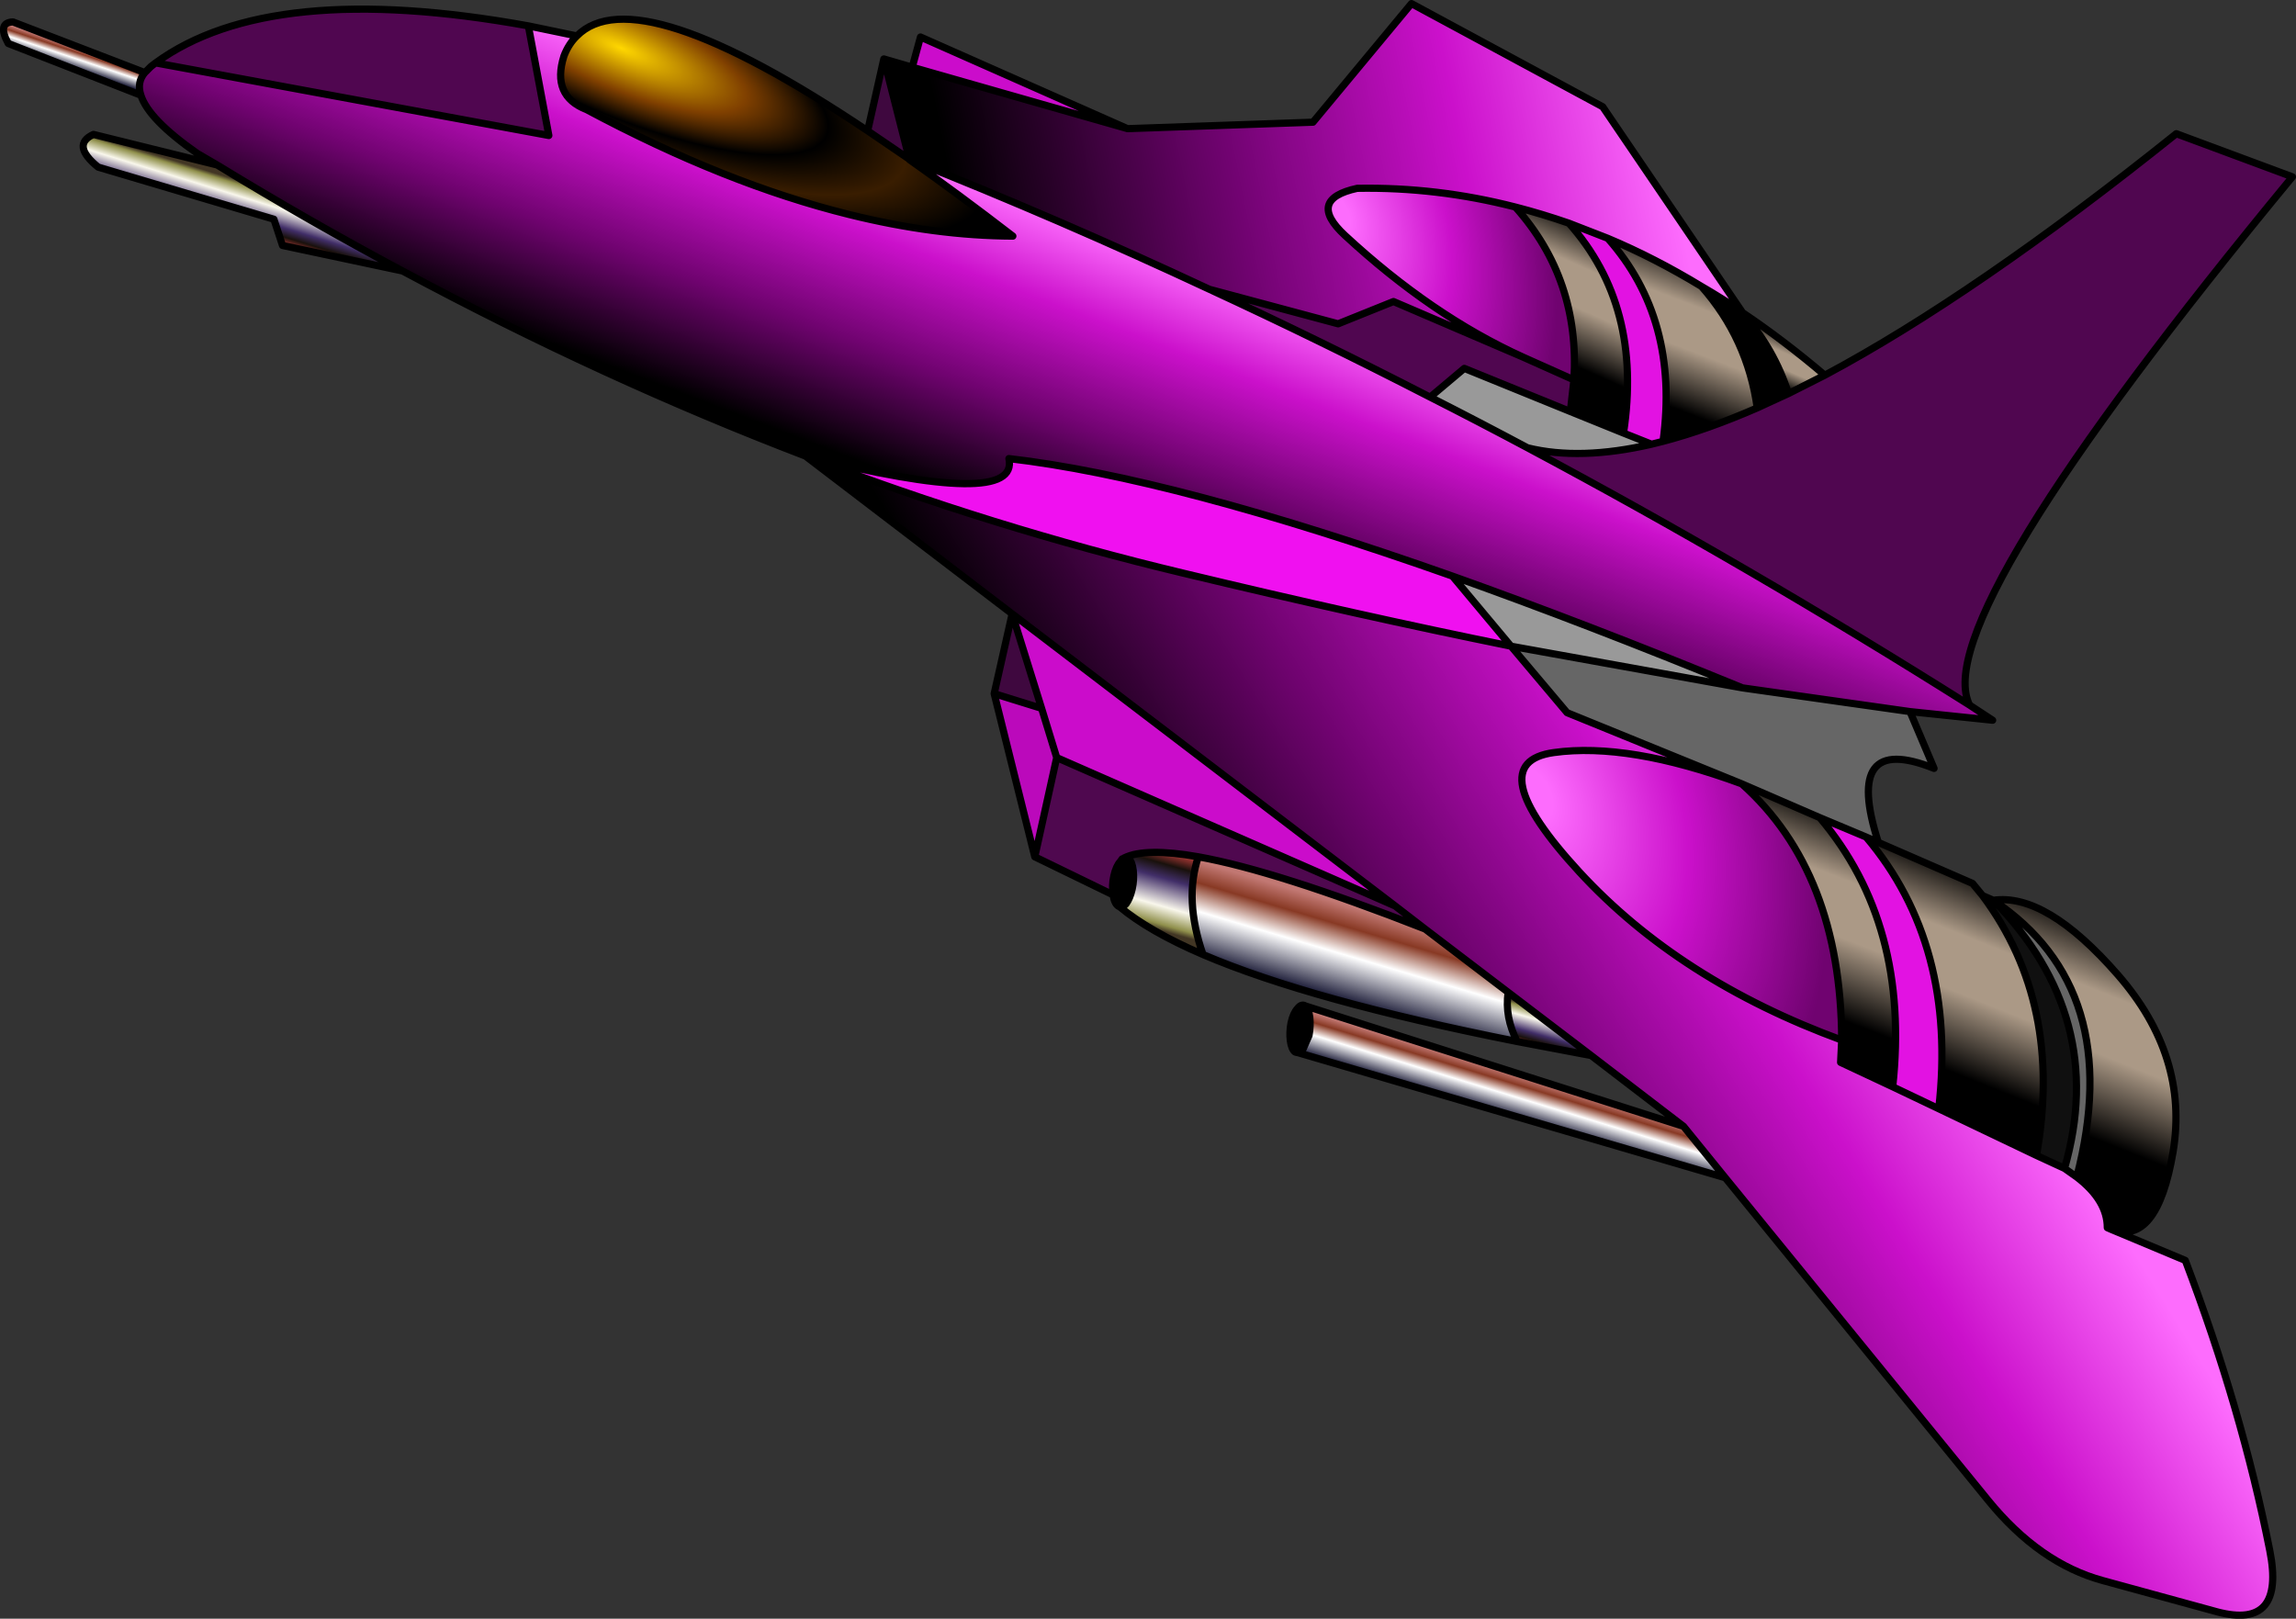 <?xml version="1.0" encoding="UTF-8" standalone="no"?>
<svg xmlns:ffdec="https://www.free-decompiler.com/flash" xmlns:xlink="http://www.w3.org/1999/xlink" ffdec:objectType="shape" height="225.2px" width="319.4px" xmlns="http://www.w3.org/2000/svg">
  <rect width="100%" height="100%" fill="#333333" stroke="none"/>
  <g transform="matrix(1.0, 0.0, 0.0, 1.0, 163.45, -64.0)">
    <path d="M90.4 116.2 Q111.3 105.05 139.3 82.6 L155.45 88.6 Q104.55 150.25 110.55 162.1 79.8 142.7 49.05 126.3 56.35 128.1 66.3 125.8 L67.9 125.4 Q74.0 123.8 81.0 120.75 L85.35 118.75 90.4 116.2 M-141.8 72.75 Q-125.85 61.1 -89.95 67.6 L-87.1 82.85 -141.8 72.75 M48.35 113.65 L55.5 116.85 55.0 121.25 40.25 115.25 35.5 119.25 Q20.15 111.35 4.8 104.25 L22.7 109.05 30.4 105.95 48.35 113.65" fill="#500650" fill-rule="evenodd" stroke="none"/>
    <path d="M-40.5 72.2 L-36.55 73.35 -6.6 81.9 19.2 81.0 32.9 64.5 59.5 78.85 78.9 107.4 Q76.1 105.5 73.25 103.85 66.75 99.9 60.2 97.15 L54.8 95.05 Q51.05 93.75 47.35 92.8 36.45 90.0 25.35 90.2 18.25 91.75 23.65 96.75 35.7 107.9 48.35 113.65 L30.4 105.95 22.7 109.05 4.8 104.25 Q-16.05 94.5 -36.95 86.2 L-36.95 86.15 -40.5 72.2" fill="url(#gradient0)" fill-rule="evenodd" stroke="none"/>
    <path d="M48.35 113.65 Q35.7 107.9 23.65 96.75 18.25 91.75 25.35 90.2 36.45 90.0 47.35 92.8 56.35 102.85 55.5 116.85 L48.35 113.65" fill="url(#gradient1)" fill-rule="evenodd" stroke="none"/>
    <path d="M67.9 125.4 L66.3 125.8 62.4 124.25 Q65.1 106.6 54.8 95.05 L60.2 97.15 Q70.2 108.4 67.9 125.4 M96.15 180.45 Q108.85 195.45 106.25 218.25 L99.85 215.2 Q102.3 192.65 89.7 177.75 L96.15 180.45" fill="#e212e2" fill-rule="evenodd" stroke="none"/>
    <path d="M47.35 92.8 Q51.05 93.75 54.8 95.05 65.1 106.6 62.4 124.25 L55.0 121.25 55.5 116.85 Q56.35 102.85 47.35 92.8" fill="url(#gradient2)" fill-rule="evenodd" stroke="none"/>
    <path d="M17.1 210.45 L16.85 210.4 16.7 210.35 Q16.2 209.95 16.05 208.8 15.9 207.6 16.15 206.3 16.45 204.95 17.05 204.3 17.6 203.6 18.15 203.95 18.6 204.3 18.75 205.5 18.9 206.7 18.65 208.05 L17.8 210.0 17.1 210.45 M-7.7 190.15 L-7.9 190.05 Q-8.45 189.65 -8.6 188.5 L-8.6 188.45 Q-8.8 187.15 -8.5 185.85 -8.2 184.5 -7.6 183.85 L-7.35 183.5 -7.2 183.45 -7.05 183.35 -6.45 183.45 Q-5.95 183.85 -5.8 185.1 -5.65 186.35 -5.95 187.7 -6.25 189.0 -6.8 189.75 -7.25 190.25 -7.7 190.15 M78.9 107.4 L78.9 107.45 Q83.35 112.5 85.35 118.75 L81.0 120.75 Q79.65 111.1 73.25 103.85 76.1 105.5 78.9 107.4" fill="#000000" fill-rule="evenodd" stroke="none"/>
    <path d="M81.0 120.75 Q74.0 123.8 67.9 125.4 70.2 108.4 60.2 97.15 66.75 99.9 73.25 103.85 79.65 111.1 81.0 120.75" fill="url(#gradient3)" fill-rule="evenodd" stroke="none"/>
    <path d="M66.3 125.8 Q56.35 128.1 49.05 126.3 42.3 122.7 35.5 119.25 L40.25 115.25 55.0 121.25 62.4 124.25 66.3 125.8 M38.6 144.15 Q57.0 150.7 78.95 159.7 L46.75 153.9 38.6 144.15" fill="#999999" fill-rule="evenodd" stroke="none"/>
    <path d="M110.55 162.1 L113.75 164.2 102.25 163.0 78.95 159.7 Q57.0 150.7 38.6 144.15 -0.15 130.45 -23.1 127.8 -21.55 134.95 -51.4 127.45 -79.5 116.7 -107.45 101.7 -120.4 94.8 -133.25 86.95 L-136.0 85.35 Q-142.8 80.6 -143.85 77.25 -144.45 75.45 -143.3 74.1 L-142.45 73.25 -141.8 72.75 -87.1 82.85 -89.95 67.6 -83.2 69.0 Q-84.35 70.1 -85.0 71.8 -86.75 77.35 -81.85 79.25 -62.5 89.6 -45.3 93.85 -33.4 96.8 -22.55 96.85 -30.2 90.95 -36.95 86.2 -16.05 94.5 4.8 104.25 20.15 111.35 35.5 119.25 42.3 122.7 49.05 126.3 79.8 142.7 110.55 162.1" fill="url(#gradient4)" fill-rule="evenodd" stroke="none"/>
    <path d="M47.6 208.9 Q18.85 203.2 3.9 196.8 1.25 189.15 3.25 183.2 14.15 185.15 34.8 193.25 L46.35 202.05 Q45.85 205.5 47.6 208.9" fill="url(#gradient5)" fill-rule="evenodd" stroke="none"/>
    <path d="M3.9 196.8 Q-3.65 193.55 -7.7 190.15 -7.25 190.25 -6.8 189.75 -6.25 189.0 -5.95 187.7 -5.65 186.35 -5.8 185.1 -5.95 183.85 -6.45 183.45 L-7.05 183.35 Q-4.1 181.9 3.25 183.2 1.25 189.15 3.9 196.8" fill="url(#gradient6)" fill-rule="evenodd" stroke="none"/>
    <path d="M-8.6 188.5 L-19.5 183.2 -16.45 169.4 30.65 190.05 34.8 193.25 Q14.15 185.15 3.25 183.2 -4.1 181.9 -7.05 183.35 L-7.2 183.45 -7.35 183.5 -7.6 183.85 Q-8.2 184.5 -8.5 185.85 -8.8 187.15 -8.6 188.45 L-8.6 188.5" fill="#4f084f" fill-rule="evenodd" stroke="none"/>
    <path d="M130.15 235.0 L140.55 239.35 Q148.4 260.0 152.3 279.7 154.5 290.75 145.0 288.25 L129.1 283.9 Q120.25 281.5 113.1 272.7 L76.55 227.85 70.75 220.7 57.9 210.85 46.35 202.05 34.8 193.25 30.65 190.05 -22.65 149.4 -51.4 127.45 Q-25.2 137.45 1.2 143.75 25.55 149.6 46.75 153.9 L54.55 163.15 78.85 173.05 Q63.1 167.25 52.7 168.7 42.3 170.15 56.25 185.3 70.15 200.4 92.75 208.7 L92.6 211.8 99.85 215.2 106.25 218.25 119.85 224.75 123.75 226.55 125.45 227.75 Q129.7 231.0 129.7 234.8 L130.15 235.0" fill="url(#gradient7)" fill-rule="evenodd" stroke="none"/>
    <path d="M102.25 163.0 L105.6 170.9 Q92.9 165.8 97.85 181.2 L96.15 180.45 89.7 177.75 78.85 173.05 54.55 163.15 46.75 153.9 78.95 159.7 102.25 163.0 M125.45 227.75 L123.75 226.55 Q129.8 205.55 113.85 189.25 132.25 201.55 125.45 227.75" fill="#666666" fill-rule="evenodd" stroke="none"/>
    <path d="M92.75 208.7 Q70.15 200.4 56.25 185.3 42.3 170.15 52.7 168.7 63.1 167.25 78.85 173.05 92.65 185.35 92.75 208.7" fill="url(#gradient8)" fill-rule="evenodd" stroke="none"/>
    <path d="M46.75 153.9 Q25.55 149.6 1.2 143.75 -25.2 137.45 -51.4 127.45 -21.55 134.95 -23.1 127.8 -0.15 130.45 38.6 144.15 L46.75 153.9" fill="#f010f0" fill-rule="evenodd" stroke="none"/>
    <path d="M78.9 107.45 Q84.7 111.35 90.4 116.2 L85.35 118.75 Q83.35 112.5 78.9 107.45" fill="url(#gradient9)" fill-rule="evenodd" stroke="none"/>
    <path d="M97.85 181.2 L110.95 186.9 112.35 188.6 Q123.6 203.7 119.85 224.75 L106.25 218.25 Q108.85 195.45 96.15 180.45 L97.85 181.2" fill="url(#gradient10)" fill-rule="evenodd" stroke="none"/>
    <path d="M112.35 188.6 L113.85 189.25 Q129.8 205.55 123.75 226.55 L119.85 224.75 Q123.6 203.7 112.35 188.6" fill="#101010" fill-rule="evenodd" stroke="none"/>
    <path d="M89.7 177.75 Q102.3 192.65 99.85 215.2 L92.6 211.8 92.75 208.7 Q92.65 185.35 78.85 173.05 L89.7 177.75" fill="url(#gradient11)" fill-rule="evenodd" stroke="none"/>
    <path d="M113.85 189.25 Q121.2 188.2 131.15 199.6 141.05 210.95 138.85 224.25 136.6 237.5 130.15 235.0 L129.7 234.8 Q129.7 231.0 125.45 227.75 132.25 201.55 113.85 189.25" fill="url(#gradient12)" fill-rule="evenodd" stroke="none"/>
    <path d="M57.9 210.85 L47.6 208.9 Q45.85 205.5 46.35 202.05 L57.9 210.85" fill="url(#gradient13)" fill-rule="evenodd" stroke="none"/>
    <path d="M76.55 227.85 L17.1 210.45 17.8 210.0 18.65 208.05 Q18.9 206.7 18.75 205.5 18.6 204.3 18.15 203.95 L70.75 220.7 76.55 227.85" fill="url(#gradient14)" fill-rule="evenodd" stroke="none"/>
    <path d="M-25.15 160.5 L-22.65 149.4 -18.55 162.55 -25.15 160.5 M-42.75 82.2 L-40.5 72.2 -36.95 86.15 -42.75 82.2" fill="#3f083f" fill-rule="evenodd" stroke="none"/>
    <path d="M-36.55 73.35 L-35.4 69.15 -6.6 81.9 -36.55 73.35 M30.65 190.05 L-16.45 169.4 -18.55 162.55 -22.65 149.4 30.65 190.05" fill="#cb0ccb" fill-rule="evenodd" stroke="none"/>
    <path d="M-83.2 69.0 Q-74.95 60.65 -42.75 82.2 L-36.95 86.15 -36.95 86.2 Q-30.2 90.95 -22.55 96.85 -33.4 96.8 -45.3 93.85 -62.5 89.6 -81.85 79.25 -86.75 77.35 -85.0 71.8 -84.35 70.1 -83.2 69.0" fill="url(#gradient15)" fill-rule="evenodd" stroke="none"/>
    <path d="M-143.85 77.25 L-162.3 70.05 Q-163.9 67.15 -161.65 67.05 L-143.3 74.1 Q-144.45 75.45 -143.85 77.25" fill="url(#gradient16)" fill-rule="evenodd" stroke="none"/>
    <path d="M-107.45 101.7 L-124.15 98.15 -125.35 94.5 -149.8 87.25 Q-153.6 84.15 -150.45 82.7 L-133.25 86.95 Q-120.4 94.8 -107.45 101.7" fill="url(#gradient17)" fill-rule="evenodd" stroke="none"/>
    <path d="M-19.5 183.2 L-25.15 160.5 -18.55 162.55 -16.45 169.4 -19.5 183.2" fill="#bb09bb" fill-rule="evenodd" stroke="none"/>
    <path d="M90.4 116.2 Q111.3 105.05 139.3 82.6 L155.45 88.6 Q104.55 150.25 110.55 162.1 L113.75 164.2 102.25 163.0 105.6 170.9 Q92.9 165.8 97.85 181.2 L110.95 186.9 112.35 188.6 113.85 189.25 Q121.2 188.2 131.15 199.6 141.05 210.95 138.85 224.25 136.6 237.5 130.15 235.0 L140.55 239.35 Q148.4 260.0 152.3 279.7 154.5 290.75 145.0 288.25 L129.1 283.9 Q120.25 281.5 113.1 272.7 L76.55 227.85 17.1 210.45 16.85 210.4 16.7 210.35 Q16.2 209.95 16.05 208.8 15.9 207.6 16.15 206.3 16.45 204.95 17.05 204.3 17.6 203.6 18.15 203.95 L70.75 220.7 57.9 210.85 47.6 208.9 Q18.85 203.2 3.9 196.8 -3.65 193.55 -7.7 190.15 L-7.9 190.05 Q-8.45 189.65 -8.6 188.5 L-19.5 183.2 -25.15 160.5 -22.65 149.4 -51.4 127.45 Q-79.5 116.7 -107.45 101.7 L-124.15 98.15 -125.35 94.5 -149.8 87.25 Q-153.6 84.15 -150.45 82.7 L-133.25 86.95 -136.0 85.35 Q-142.8 80.6 -143.85 77.25 L-162.3 70.05 Q-163.9 67.15 -161.65 67.05 L-143.3 74.1 -142.45 73.25 -141.8 72.75 Q-125.85 61.1 -89.95 67.6 L-83.2 69.0 Q-74.95 60.65 -42.75 82.2 L-40.5 72.2 -36.55 73.35 -35.4 69.15 -6.6 81.9 19.2 81.0 32.9 64.5 59.5 78.85 78.9 107.4 78.9 107.45 Q84.7 111.35 90.4 116.2 L85.35 118.75 81.0 120.75 Q74.0 123.8 67.9 125.4 L66.3 125.8 Q56.35 128.1 49.05 126.3 79.8 142.7 110.55 162.1 M48.35 113.65 Q35.7 107.9 23.65 96.75 18.25 91.75 25.35 90.2 36.45 90.0 47.35 92.8 51.05 93.75 54.8 95.05 L60.2 97.15 Q66.75 99.9 73.25 103.85 76.1 105.5 78.9 107.4 M81.0 120.75 Q79.65 111.1 73.25 103.85 M55.5 116.85 L48.35 113.65 30.4 105.95 22.7 109.05 4.8 104.25 Q20.15 111.35 35.5 119.25 L40.25 115.25 55.0 121.25 55.5 116.85 Q56.35 102.85 47.35 92.8 M62.4 124.25 L66.3 125.8 M55.0 121.25 L62.4 124.25 Q65.1 106.6 54.8 95.05 M3.25 183.2 Q1.25 189.15 3.9 196.8 M34.8 193.25 L30.65 190.05 -16.45 169.4 -19.5 183.2 M3.25 183.2 Q14.15 185.15 34.8 193.25 L46.35 202.05 57.9 210.85 M92.75 208.7 Q70.15 200.4 56.25 185.3 42.3 170.15 52.7 168.7 63.1 167.25 78.85 173.05 L54.55 163.15 46.75 153.9 Q25.55 149.6 1.2 143.75 -25.2 137.45 -51.4 127.45 -21.55 134.95 -23.1 127.8 -0.15 130.45 38.6 144.15 57.0 150.7 78.95 159.7 L102.25 163.0 M46.75 153.9 L78.95 159.7 M38.6 144.15 L46.75 153.9 M49.05 126.3 Q42.3 122.7 35.5 119.25 M97.85 181.2 L96.15 180.45 Q108.85 195.45 106.25 218.25 L119.85 224.75 Q123.6 203.7 112.35 188.6 M96.15 180.45 L89.7 177.75 Q102.3 192.65 99.85 215.2 L106.25 218.25 M89.7 177.75 L78.85 173.05 Q92.65 185.35 92.75 208.7 L92.6 211.8 99.85 215.2 M67.9 125.4 Q70.2 108.4 60.2 97.15 M78.9 107.45 Q83.35 112.5 85.35 118.75 M125.45 227.75 L123.75 226.55 119.85 224.75 M125.45 227.75 Q129.7 231.0 129.7 234.8 L130.15 235.0 M47.6 208.9 Q45.85 205.5 46.35 202.05 M76.55 227.85 L70.75 220.7 M18.15 203.95 Q18.6 204.3 18.75 205.5 18.9 206.7 18.65 208.05 L17.8 210.0 17.1 210.45 M123.75 226.55 Q129.8 205.55 113.85 189.25 132.25 201.55 125.45 227.75 M-36.95 86.15 L-36.95 86.2 Q-16.05 94.5 4.8 104.25 M-36.55 73.35 L-6.6 81.9 M-36.95 86.2 Q-30.2 90.95 -22.55 96.85 -33.4 96.8 -45.3 93.85 -62.5 89.6 -81.85 79.25 -86.75 77.35 -85.0 71.8 -84.35 70.1 -83.2 69.0 M-36.95 86.15 L-40.5 72.2 M-42.75 82.2 L-36.95 86.15 M-143.3 74.1 Q-144.45 75.45 -143.85 77.25 M-89.95 67.6 L-87.1 82.85 -141.8 72.75 M-18.55 162.55 L-16.45 169.4 M-22.65 149.4 L30.65 190.05 M-7.05 183.35 L-6.45 183.45 Q-5.95 183.85 -5.8 185.1 -5.65 186.35 -5.95 187.7 -6.25 189.0 -6.8 189.75 -7.25 190.25 -7.7 190.15 M-8.6 188.5 L-8.6 188.45 Q-8.8 187.15 -8.5 185.85 -8.2 184.5 -7.6 183.85 L-7.35 183.5 -7.2 183.45 -7.05 183.35 Q-4.1 181.9 3.25 183.2 M-22.65 149.4 L-18.55 162.55 -25.15 160.5 M-133.25 86.95 Q-120.4 94.8 -107.45 101.7" fill="none" stroke="#000000" stroke-linecap="round" stroke-linejoin="round" stroke-width="1.0"/>
  </g>
  <defs>
    <linearGradient gradientTransform="matrix(0.069, 0.003, -0.006, -0.03, 18.8, 88.1)" gradientUnits="userSpaceOnUse" id="gradient0" spreadMethod="pad" x1="-819.2" x2="819.2">
      <stop offset="0.051" stop-color="#000000"/>
      <stop offset="0.4" stop-color="#700370"/>
      <stop offset="0.694" stop-color="#cb10cb"/>
      <stop offset="0.949" stop-color="#fd6cfd"/>
    </linearGradient>
    <radialGradient cx="0" cy="0" gradientTransform="matrix(-0.04, -0.029, -0.01, 0.047, 22.25, 94.05)" gradientUnits="userSpaceOnUse" id="gradient1" r="819.2" spreadMethod="pad">
      <stop offset="0.063" stop-color="#fd6cfd"/>
      <stop offset="0.482" stop-color="#cb10cb"/>
      <stop offset="0.914" stop-color="#700370"/>
    </radialGradient>
    <linearGradient gradientTransform="matrix(-1.0E-4, -0.013, -0.009, -0.004, 55.15, 104.05)" gradientUnits="userSpaceOnUse" id="gradient2" spreadMethod="pad" x1="-819.2" x2="819.2">
      <stop offset="0.0" stop-color="#000000"/>
      <stop offset="0.388" stop-color="#ab9986"/>
      <stop offset="0.667" stop-color="#ab9986"/>
      <stop offset="1.0" stop-color="#000000"/>
    </linearGradient>
    <linearGradient gradientTransform="matrix(-1.0E-4, -0.014, -0.013, -0.005, 70.55, 109.75)" gradientUnits="userSpaceOnUse" id="gradient3" spreadMethod="pad" x1="-819.2" x2="819.2">
      <stop offset="0.0" stop-color="#000000"/>
      <stop offset="0.388" stop-color="#ab9986"/>
      <stop offset="0.667" stop-color="#ab9986"/>
      <stop offset="1.0" stop-color="#000000"/>
    </linearGradient>
    <linearGradient gradientTransform="matrix(-2.0E-4, -0.029, -0.157, -0.06, -15.2, 117.85)" gradientUnits="userSpaceOnUse" id="gradient4" spreadMethod="pad" x1="-819.2" x2="819.2">
      <stop offset="0.051" stop-color="#000000"/>
      <stop offset="0.4" stop-color="#700370"/>
      <stop offset="0.729" stop-color="#cb10cb"/>
      <stop offset="1.0" stop-color="#fd6cfd"/>
    </linearGradient>
    <linearGradient gradientTransform="matrix(-5.0E-4, -0.009, -0.027, -0.008, 24.85, 196.55)" gradientUnits="userSpaceOnUse" id="gradient5" spreadMethod="pad" x1="-819.2" x2="819.2">
      <stop offset="0.0" stop-color="#131330"/>
      <stop offset="0.455" stop-color="#ffffff"/>
      <stop offset="0.729" stop-color="#883924"/>
      <stop offset="0.937" stop-color="#c27873"/>
    </linearGradient>
    <linearGradient gradientTransform="matrix(7.0E-4, 0.008, 0.007, 0.002, -2.1, 188.55)" gradientUnits="userSpaceOnUse" id="gradient6" spreadMethod="pad" x1="-819.2" x2="819.2">
      <stop offset="0.0" stop-color="#a83835"/>
      <stop offset="0.145" stop-color="#19110c"/>
      <stop offset="0.302" stop-color="#412e68"/>
      <stop offset="0.612" stop-color="#f9f7ec"/>
      <stop offset="0.812" stop-color="#90904c"/>
      <stop offset="0.882" stop-color="#423624"/>
    </linearGradient>
    <linearGradient gradientTransform="matrix(0.048, -0.044, -0.083, -0.135, 56.05, 202.0)" gradientUnits="userSpaceOnUse" id="gradient7" spreadMethod="pad" x1="-819.2" x2="819.2">
      <stop offset="0.051" stop-color="#000000"/>
      <stop offset="0.4" stop-color="#700370"/>
      <stop offset="0.694" stop-color="#cb10cb"/>
      <stop offset="0.949" stop-color="#fd6cfd"/>
    </linearGradient>
    <radialGradient cx="0" cy="0" gradientTransform="matrix(-0.053, -0.038, -0.014, 0.062, 49.7, 174.85)" gradientUnits="userSpaceOnUse" id="gradient8" r="819.2" spreadMethod="pad">
      <stop offset="0.063" stop-color="#fd6cfd"/>
      <stop offset="0.482" stop-color="#cb10cb"/>
      <stop offset="0.914" stop-color="#700370"/>
    </radialGradient>
    <linearGradient gradientTransform="matrix(0.0, 0.005, 0.007, 0.003, 84.65, 113.95)" gradientUnits="userSpaceOnUse" id="gradient9" spreadMethod="pad" x1="-819.2" x2="819.2">
      <stop offset="0.0" stop-color="#000000"/>
      <stop offset="0.388" stop-color="#ab9986"/>
      <stop offset="0.667" stop-color="#ab9986"/>
      <stop offset="1.0" stop-color="#000000"/>
    </linearGradient>
    <linearGradient gradientTransform="matrix(-1.0E-4, -0.018, -0.015, -0.006, 108.4, 198.55)" gradientUnits="userSpaceOnUse" id="gradient10" spreadMethod="pad" x1="-819.2" x2="819.2">
      <stop offset="0.0" stop-color="#000000"/>
      <stop offset="0.388" stop-color="#ab9986"/>
      <stop offset="0.667" stop-color="#ab9986"/>
      <stop offset="1.0" stop-color="#000000"/>
    </linearGradient>
    <linearGradient gradientTransform="matrix(-1.0E-4, -0.018, -0.013, -0.005, 89.5, 189.9)" gradientUnits="userSpaceOnUse" id="gradient11" spreadMethod="pad" x1="-819.2" x2="819.2">
      <stop offset="0.0" stop-color="#000000"/>
      <stop offset="0.388" stop-color="#ab9986"/>
      <stop offset="0.667" stop-color="#ab9986"/>
      <stop offset="1.0" stop-color="#000000"/>
    </linearGradient>
    <linearGradient gradientTransform="matrix(-1.0E-4, -0.019, -0.015, -0.006, 126.65, 206.35)" gradientUnits="userSpaceOnUse" id="gradient12" spreadMethod="pad" x1="-819.2" x2="819.2">
      <stop offset="0.0" stop-color="#000000"/>
      <stop offset="0.388" stop-color="#ab9986"/>
      <stop offset="0.667" stop-color="#ab9986"/>
      <stop offset="1.0" stop-color="#000000"/>
    </linearGradient>
    <linearGradient gradientTransform="matrix(-2.0E-4, -0.004, -0.007, -0.002, 52.15, 207.1)" gradientUnits="userSpaceOnUse" id="gradient13" spreadMethod="pad" x1="-819.2" x2="819.2">
      <stop offset="0.0" stop-color="#a83835"/>
      <stop offset="0.145" stop-color="#19110c"/>
      <stop offset="0.302" stop-color="#412e68"/>
      <stop offset="0.612" stop-color="#f9f7ec"/>
      <stop offset="0.812" stop-color="#90904c"/>
      <stop offset="0.882" stop-color="#423624"/>
    </linearGradient>
    <linearGradient gradientTransform="matrix(-2.0E-4, -0.004, -0.036, -0.011, 46.65, 216.1)" gradientUnits="userSpaceOnUse" id="gradient14" spreadMethod="pad" x1="-819.2" x2="819.2">
      <stop offset="0.0" stop-color="#131330"/>
      <stop offset="0.455" stop-color="#ffffff"/>
      <stop offset="0.729" stop-color="#883924"/>
      <stop offset="0.937" stop-color="#c27873"/>
    </linearGradient>
    <radialGradient cx="0" cy="0" gradientTransform="matrix(1.0E-4, 0.023, 0.066, 0.025, -77.05, 70.7)" gradientUnits="userSpaceOnUse" id="gradient15" r="819.2" spreadMethod="pad">
      <stop offset="0.0" stop-color="#ffd700"/>
      <stop offset="0.322" stop-color="#804000"/>
      <stop offset="0.533" stop-color="#000000"/>
      <stop offset="0.733" stop-color="#391d00"/>
      <stop offset="0.937" stop-color="#000000"/>
    </radialGradient>
    <linearGradient gradientTransform="matrix(0.0, -0.002, -0.012, -0.004, -152.8, 72.05)" gradientUnits="userSpaceOnUse" id="gradient16" spreadMethod="pad" x1="-819.2" x2="819.2">
      <stop offset="0.0" stop-color="#131330"/>
      <stop offset="0.455" stop-color="#ffffff"/>
      <stop offset="0.729" stop-color="#883924"/>
      <stop offset="0.937" stop-color="#c27873"/>
    </linearGradient>
    <linearGradient gradientTransform="matrix(-3.0E-4, -0.005, -0.026, -0.008, -129.0, 92.55)" gradientUnits="userSpaceOnUse" id="gradient17" spreadMethod="pad" x1="-819.2" x2="819.2">
      <stop offset="0.0" stop-color="#a83835"/>
      <stop offset="0.145" stop-color="#19110c"/>
      <stop offset="0.302" stop-color="#412e68"/>
      <stop offset="0.612" stop-color="#f9f7ec"/>
      <stop offset="0.812" stop-color="#90904c"/>
      <stop offset="0.882" stop-color="#423624"/>
    </linearGradient>
  </defs>
</svg>
